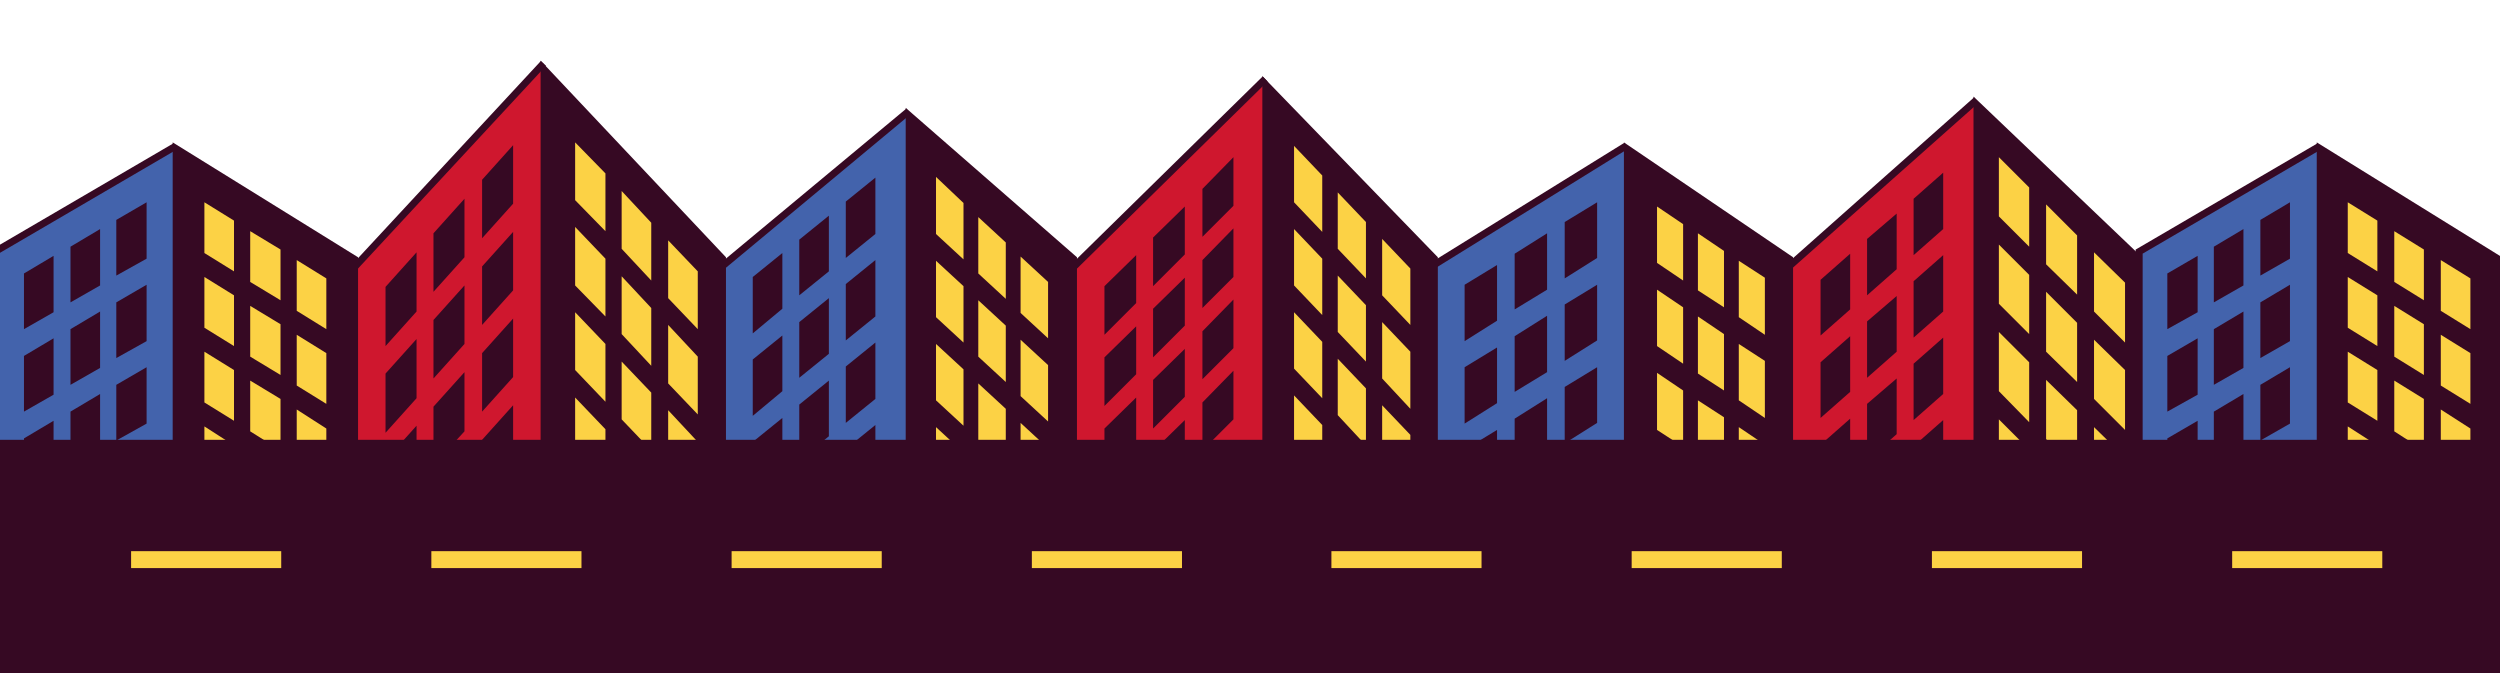 <?xml version="1.0" encoding="utf-8"?>
<!-- Generator: Adobe Illustrator 25.4.1, SVG Export Plug-In . SVG Version: 6.00 Build 0)  -->
<svg version="1.1" id="Ebene_1" xmlns="http://www.w3.org/2000/svg" xmlns:xlink="http://www.w3.org/1999/xlink" x="0px" y="0px"
	 viewBox="0 0 354.7 95.5" style="enable-background:new 0 0 354.7 95.5;" xml:space="preserve">
<style type="text/css">
	.st0{display:none;}
	.st1{fill:#CF172E;}
	.st2{fill:#4363AC;}
	.st3{fill:#360923;}
	.st4{fill:none;stroke:#360923;stroke-miterlimit:10;}
	.st5{fill:#FCD245;}
</style>
<g id="Ebene_9">
</g>
<g id="Ebene_4" class="st0">
</g>
<g>
	<polygon class="st1" points="381.3,9 354.5,37.9 354.3,63.9 382.2,63.9 	"/>
	<polygon class="st1" points="483.5,12 456.6,37.9 456.4,63.9 484.9,63.9 	"/>
	<polygon class="st1" points="584.4,14.7 558.1,37.9 557.9,63.9 586.5,63.9 	"/>
	<polygon class="st2" points="303.5,62.8 329.8,62.8 329,20.8 303.5,35.7 	"/>
	<polygon class="st2" points="406.9,62.8 433.2,62.8 432.8,16.4 406.9,37.5 	"/>
	<polygon class="st2" points="507.9,62.8 535.2,62.8 534.9,20.7 507.9,37.5 	"/>
	<polygon class="st3" points="355,62.8 328.7,62.8 328.7,20.2 355,36.5 	"/>
	<polygon class="st3" points="558.6,62.8 534.6,62.8 534.6,20.2 558.6,36.5 	"/>
	<polygon class="st3" points="608.1,62.8 584.1,62.8 584.1,13.7 608.1,36.5 	"/>
	<polygon class="st3" points="407.1,62.8 380.9,62.8 380.9,8.6 407.1,36.5 	"/>
	<polygon class="st3" points="457,62.8 432.7,62.8 432.7,15.3 457,36.5 	"/>
	<polygon class="st3" points="508.2,62.8 483.3,62.8 483.3,10.8 508.2,36.5 	"/>
	<polyline class="st4" points="329,20.8 303.5,35.7 303.5,62.7 	"/>
	<line class="st4" x1="381.3" y1="9" x2="354.5" y2="37.9"/>
	<line class="st4" x1="406.3" y1="38" x2="433" y2="15.8"/>
	<line class="st4" x1="456.4" y1="38" x2="483.7" y2="11.2"/>
	<line class="st4" x1="507.3" y1="37.8" x2="534.9" y2="20.7"/>
	<line class="st4" x1="557.8" y1="38" x2="584.5" y2="14.2"/>
	<g>
		<polygon class="st5" points="337.3,38.5 333.1,35.9 333.1,28.7 337.3,31.3 		"/>
		<polygon class="st5" points="343.9,42.6 339.7,40 339.7,32.8 343.9,35.4 		"/>
		<polygon class="st5" points="350.5,46.7 346.3,44.1 346.3,36.9 350.5,39.5 		"/>
		<polygon class="st5" points="337.3,49.1 333.1,46.5 333.1,39.3 337.3,41.9 		"/>
		<polygon class="st5" points="343.9,53.2 339.7,50.6 339.7,43.4 343.9,46 		"/>
		<polygon class="st5" points="350.5,57.3 346.3,54.7 346.3,47.5 350.5,50.1 		"/>
		<polygon class="st5" points="337.3,59.7 333.1,57.1 333.1,49.9 337.3,52.5 		"/>
		<polygon class="st5" points="343.9,63.9 339.7,61.2 339.7,54 343.9,56.6 		"/>
		<polygon class="st5" points="350.5,68 346.3,65.3 346.3,58.1 350.5,60.8 		"/>
		<polygon class="st5" points="337.3,70.4 333.1,67.7 333.1,60.5 337.3,63.2 		"/>
		<polygon class="st5" points="343.9,74.5 339.7,71.8 339.7,64.6 343.9,67.3 		"/>
		<polygon class="st5" points="350.5,78.6 346.3,76 346.3,68.7 350.5,71.4 		"/>
	</g>
	<g>
		<polygon class="st5" points="390,32.8 385.8,28.4 385.8,20.2 390,24.6 		"/>
		<polygon class="st5" points="396.6,39.8 392.4,35.3 392.4,27.1 396.6,31.6 		"/>
		<polygon class="st5" points="403.2,46.7 399,42.3 399,34.1 403.2,38.5 		"/>
		<polygon class="st5" points="390,44.9 385.8,40.5 385.8,32.2 390,36.7 		"/>
		<polygon class="st5" points="396.6,51.9 392.4,47.4 392.4,39.2 396.6,43.7 		"/>
		<polygon class="st5" points="403.2,58.8 399,54.4 399,46.1 403.2,50.6 		"/>
		<polygon class="st5" points="390,57 385.8,52.5 385.8,44.3 390,48.8 		"/>
		<polygon class="st5" points="396.6,63.9 392.4,59.5 392.4,51.3 396.6,55.7 		"/>
		<polygon class="st5" points="403.2,70.9 399,66.4 399,58.2 403.2,62.7 		"/>
		<polygon class="st5" points="390,69.1 385.8,64.6 385.8,56.4 390,60.9 		"/>
		<polygon class="st5" points="396.6,76 392.4,71.6 392.4,63.4 396.6,67.8 		"/>
		<polygon class="st5" points="403.2,83 399,78.5 399,70.3 403.2,74.8 		"/>
	</g>
	<g>
		<polygon class="st5" points="440.8,36.8 437,33.2 437,25.1 440.8,28.8 		"/>
		<polygon class="st5" points="446.8,42.4 443,38.8 443,30.8 446.8,34.4 		"/>
		<polygon class="st5" points="452.8,48 449,44.4 449,36.4 452.8,40 		"/>
		<polygon class="st5" points="440.8,48.6 437,45 437,37 440.8,40.6 		"/>
		<polygon class="st5" points="446.8,54.2 443,50.6 443,42.6 446.8,46.2 		"/>
		<polygon class="st5" points="452.8,59.8 449,56.2 449,48.2 452.8,51.8 		"/>
		<polygon class="st5" points="440.8,60.4 437,56.8 437,48.8 440.8,52.4 		"/>
		<polygon class="st5" points="446.8,66 443,62.4 443,54.4 446.8,58 		"/>
		<polygon class="st5" points="452.8,71.7 449,68 449,60 452.8,63.6 		"/>
		<polygon class="st5" points="440.8,72.2 437,68.6 437,60.6 440.8,64.2 		"/>
		<polygon class="st5" points="446.8,77.8 443,74.2 443,66.2 446.8,69.8 		"/>
		<polygon class="st5" points="452.8,83.5 449,79.9 449,71.8 452.8,75.5 		"/>
	</g>
	<g>
		<polygon class="st5" points="491.8,32.9 487.8,28.7 487.8,20.7 491.8,24.9 		"/>
		<polygon class="st5" points="498,39.5 494,35.3 494,27.3 498,31.5 		"/>
		<polygon class="st5" points="504.2,46.1 500.2,41.9 500.2,33.9 504.2,38.1 		"/>
		<polygon class="st5" points="491.8,44.7 487.8,40.5 487.8,32.5 491.8,36.7 		"/>
		<polygon class="st5" points="498,51.3 494,47.1 494,39.1 498,43.3 		"/>
		<polygon class="st5" points="504.2,58 500.2,53.7 500.2,45.7 504.2,49.9 		"/>
		<polygon class="st5" points="491.8,56.5 487.8,52.3 487.8,44.3 491.8,48.5 		"/>
		<polygon class="st5" points="498,63.2 494,58.9 494,50.9 498,55.1 		"/>
		<polygon class="st5" points="504.2,69.8 500.2,65.5 500.2,57.5 504.2,61.7 		"/>
		<polygon class="st5" points="491.8,68.4 487.8,64.1 487.8,56.1 491.8,60.3 		"/>
		<polygon class="st5" points="498,75 494,70.7 494,62.7 498,67 		"/>
		<polygon class="st5" points="504.2,81.6 500.2,77.3 500.2,69.3 504.2,73.6 		"/>
	</g>
	<g>
		<polygon class="st5" points="543,39.8 539.3,37.3 539.3,29.3 543,31.8 		"/>
		<polygon class="st5" points="548.8,43.6 545.1,41.2 545.1,33.1 548.8,35.6 		"/>
		<polygon class="st5" points="554.6,47.5 550.9,45 550.9,37 554.6,39.4 		"/>
		<polygon class="st5" points="543,51.6 539.3,49.1 539.3,41.1 543,43.6 		"/>
		<polygon class="st5" points="548.8,55.4 545.1,53 545.1,44.9 548.8,47.4 		"/>
		<polygon class="st5" points="554.6,59.3 550.9,56.8 550.9,48.8 554.6,51.2 		"/>
		<polygon class="st5" points="543,63.4 539.3,61 539.3,52.9 543,55.4 		"/>
		<polygon class="st5" points="548.8,67.2 545.1,64.8 545.1,56.8 548.8,59.2 		"/>
		<polygon class="st5" points="554.6,71.1 550.9,68.6 550.9,60.6 554.6,63.1 		"/>
		<polygon class="st5" points="543,75.2 539.3,72.8 539.3,64.7 543,67.2 		"/>
		<polygon class="st5" points="548.8,79.1 545.1,76.6 545.1,68.6 548.8,71 		"/>
		<polygon class="st5" points="554.6,82.9 550.9,80.4 550.9,72.4 554.6,74.9 		"/>
	</g>
	<g>
		<polygon class="st5" points="592.1,35 587.7,30.7 587.7,22.3 592.1,26.6 		"/>
		<polygon class="st5" points="598.9,41.8 594.5,37.5 594.5,29 598.9,33.4 		"/>
		<polygon class="st5" points="605.6,48.6 601.3,44.2 601.3,35.8 605.6,40.1 		"/>
		<polygon class="st5" points="592.1,47.4 587.7,43.1 587.7,34.7 592.1,39 		"/>
		<polygon class="st5" points="598.9,54.2 594.5,49.9 594.5,41.4 598.9,45.8 		"/>
		<polygon class="st5" points="605.6,61 601.3,56.6 601.3,48.2 605.6,52.5 		"/>
		<polygon class="st5" points="592.1,59.9 587.7,55.5 587.7,47.1 592.1,51.4 		"/>
		<polygon class="st5" points="598.9,66.6 594.5,62.3 594.5,53.9 598.9,58.2 		"/>
		<polygon class="st5" points="605.6,73.4 601.3,69 601.3,60.6 605.6,64.9 		"/>
		<polygon class="st5" points="592.1,72.3 587.7,67.9 587.7,59.5 592.1,63.8 		"/>
		<polygon class="st5" points="598.9,79 594.5,74.7 594.5,66.3 598.9,70.6 		"/>
		<polygon class="st5" points="605.6,85.8 601.3,81.4 601.3,73 605.6,77.4 		"/>
	</g>
	<g>
		<polygon class="st3" points="516.5,45.5 512,48.4 512,40.4 516.5,37.6 		"/>
		<polygon class="st3" points="523.7,41.1 519.1,43.9 519.1,36 523.7,33.1 		"/>
		<polygon class="st3" points="530.8,36.6 526.2,39.5 526.2,31.5 530.8,28.7 		"/>
		<polygon class="st3" points="516.5,57.2 512,60.1 512,52.1 516.5,49.3 		"/>
		<polygon class="st3" points="523.7,52.8 519.1,55.6 519.1,47.7 523.7,44.8 		"/>
		<polygon class="st3" points="530.8,48.3 526.2,51.2 526.2,43.2 530.8,40.4 		"/>
		<polygon class="st3" points="516.5,68.9 512,71.8 512,63.8 516.5,61 		"/>
		<polygon class="st3" points="523.7,64.5 519.1,67.3 519.1,59.4 523.7,56.5 		"/>
		<polygon class="st3" points="530.8,60 526.2,62.9 526.2,54.9 530.8,52.1 		"/>
		<polygon class="st3" points="516.5,80.6 512,83.5 512,75.5 516.5,72.7 		"/>
		<polygon class="st3" points="523.7,76.2 519.1,79 519.1,71.1 523.7,68.2 		"/>
		<polygon class="st3" points="530.8,71.7 526.2,74.6 526.2,66.6 530.8,63.8 		"/>
	</g>
	<g>
		<polygon class="st3" points="465.3,43 460.9,47.5 460.9,40.6 465.3,36.2 		"/>
		<polygon class="st3" points="472.2,36.1 467.8,40.6 467.8,33.7 472.2,29.3 		"/>
		<polygon class="st3" points="479.2,29.2 474.7,33.6 474.7,26.8 479.2,22.3 		"/>
		<polygon class="st3" points="465.3,53.1 460.9,57.6 460.9,50.7 465.3,46.3 		"/>
		<polygon class="st3" points="472.2,46.2 467.8,50.7 467.8,43.8 472.2,39.4 		"/>
		<polygon class="st3" points="479.2,39.3 474.7,43.7 474.7,36.9 479.2,32.4 		"/>
		<polygon class="st3" points="465.3,63.3 460.9,67.7 460.9,60.8 465.3,56.4 		"/>
		<polygon class="st3" points="472.2,56.3 467.8,60.8 467.8,53.9 472.2,49.5 		"/>
		<polygon class="st3" points="479.2,49.4 474.7,53.8 474.7,47 479.2,42.5 		"/>
		<polygon class="st3" points="465.3,73.4 460.9,77.8 460.9,70.9 465.3,66.5 		"/>
		<polygon class="st3" points="472.2,66.4 467.8,70.9 467.8,64 472.2,59.6 		"/>
		<polygon class="st3" points="479.2,59.5 474.7,63.9 474.7,57.1 479.2,52.6 		"/>
	</g>
	<g>
		<polygon class="st3" points="363.2,44.2 358.8,49.1 358.8,40.7 363.2,35.8 		"/>
		<polygon class="st3" points="370.1,36.5 365.7,41.4 365.7,33.1 370.1,28.2 		"/>
		<polygon class="st3" points="377,28.9 372.6,33.8 372.6,25.5 377,20.6 		"/>
		<polygon class="st3" points="363.2,56.5 358.8,61.4 358.8,53 363.2,48.1 		"/>
		<polygon class="st3" points="370.1,48.8 365.7,53.7 365.7,45.4 370.1,40.5 		"/>
		<polygon class="st3" points="377,41.2 372.6,46.1 372.6,37.8 377,32.9 		"/>
		<polygon class="st3" points="363.2,68.8 358.8,73.7 358.8,65.3 363.2,60.4 		"/>
		<polygon class="st3" points="370.1,61.2 365.7,66 365.7,57.7 370.1,52.8 		"/>
		<polygon class="st3" points="377,53.5 372.6,58.4 372.6,50.1 377,45.2 		"/>
		<polygon class="st3" points="363.2,81.1 358.8,86 358.8,77.6 363.2,72.7 		"/>
		<polygon class="st3" points="370.1,73.5 365.7,78.3 365.7,70 370.1,65.1 		"/>
		<polygon class="st3" points="377,65.8 372.6,70.7 372.6,62.4 377,57.5 		"/>
	</g>
	<g>
		<polygon class="st3" points="566.7,43.9 562.5,47.6 562.5,39.7 566.7,36 		"/>
		<polygon class="st3" points="573.3,38.2 569.1,41.9 569.1,33.9 573.3,30.3 		"/>
		<polygon class="st3" points="579.9,32.5 575.6,36.2 575.6,28.2 579.9,24.5 		"/>
		<polygon class="st3" points="566.7,55.6 562.5,59.3 562.5,51.4 566.7,47.7 		"/>
		<polygon class="st3" points="573.3,49.9 569.1,53.6 569.1,45.6 573.3,42 		"/>
		<polygon class="st3" points="579.9,44.2 575.6,47.9 575.6,39.9 579.9,36.2 		"/>
		<polygon class="st3" points="566.7,67.3 562.5,71 562.5,63.1 566.7,59.4 		"/>
		<polygon class="st3" points="573.3,61.6 569.1,65.3 569.1,57.3 573.3,53.7 		"/>
		<polygon class="st3" points="579.9,55.9 575.6,59.6 575.6,51.6 579.9,47.9 		"/>
		<polygon class="st3" points="566.7,79 562.5,82.7 562.5,74.8 566.7,71.1 		"/>
		<polygon class="st3" points="573.3,73.3 569.1,77 569.1,69 573.3,65.4 		"/>
		<polygon class="st3" points="579.9,67.6 575.6,71.3 575.6,63.3 579.9,59.6 		"/>
	</g>
	<g>
		<polygon class="st3" points="311.8,44.3 307.5,46.7 307.5,38.8 311.8,36.3 		"/>
		<polygon class="st3" points="318.3,40.5 314.1,42.9 314.1,35 318.3,32.5 		"/>
		<polygon class="st3" points="324.9,36.7 320.7,39.1 320.7,31.2 324.9,28.7 		"/>
		<polygon class="st3" points="311.8,56 307.5,58.4 307.5,50.5 311.8,48 		"/>
		<polygon class="st3" points="318.3,52.2 314.1,54.6 314.1,46.7 318.3,44.2 		"/>
		<polygon class="st3" points="324.9,48.4 320.7,50.8 320.7,42.9 324.9,40.4 		"/>
		<polygon class="st3" points="311.8,67.7 307.5,70.1 307.5,62.2 311.8,59.7 		"/>
		<polygon class="st3" points="318.3,63.9 314.1,66.3 314.1,58.4 318.3,55.9 		"/>
		<polygon class="st3" points="324.9,60.1 320.7,62.5 320.7,54.6 324.9,52.1 		"/>
		<polygon class="st3" points="311.8,79.4 307.5,81.8 307.5,73.9 311.8,71.4 		"/>
		<polygon class="st3" points="318.3,75.6 314.1,78 314.1,70.1 318.3,67.6 		"/>
		<polygon class="st3" points="324.9,71.8 320.7,74.2 320.7,66.3 324.9,63.8 		"/>
	</g>
	<g>
		<polygon class="st3" points="415.2,43.8 411,47.3 411,39.3 415.2,35.9 		"/>
		<polygon class="st3" points="421.8,38.5 417.6,41.9 417.6,34 421.8,30.6 		"/>
		<polygon class="st3" points="428.4,33.2 424.2,36.6 424.2,28.6 428.4,25.2 		"/>
		<polygon class="st3" points="415.2,55.5 411,59 411,51 415.2,47.6 		"/>
		<polygon class="st3" points="421.8,50.2 417.6,53.6 417.6,45.7 421.8,42.3 		"/>
		<polygon class="st3" points="428.4,44.9 424.2,48.3 424.2,40.3 428.4,36.9 		"/>
		<polygon class="st3" points="415.2,67.2 411,70.7 411,62.7 415.2,59.3 		"/>
		<polygon class="st3" points="421.8,61.9 417.6,65.3 417.6,57.4 421.8,54 		"/>
		<polygon class="st3" points="428.4,56.6 424.2,60 424.2,52 428.4,48.6 		"/>
		<polygon class="st3" points="415.2,78.9 411,82.4 411,74.4 415.2,71 		"/>
		<polygon class="st3" points="421.8,73.6 417.6,77 417.6,69.1 421.8,65.7 		"/>
		<polygon class="st3" points="428.4,68.3 424.2,71.7 424.2,63.7 428.4,60.3 		"/>
	</g>
</g>
<g>
	<polygon class="st1" points="77.1,9 50.3,37.9 50.2,63.9 78.1,63.9 	"/>
	<polygon class="st1" points="179.3,12 152.4,37.9 152.2,63.9 180.7,63.9 	"/>
	<polygon class="st1" points="280.2,14.7 253.9,37.9 253.8,63.9 282.3,63.9 	"/>
	<polygon class="st2" points="-0.7,62.8 25.6,62.8 24.8,20.8 -0.7,35.7 	"/>
	<polygon class="st2" points="102.8,62.8 129.1,62.8 128.7,16.4 102.8,37.5 	"/>
	<polygon class="st2" points="203.8,62.8 231.1,62.8 230.7,20.7 203.8,37.5 	"/>
	<polygon class="st3" points="50.8,62.8 24.5,62.8 24.5,20.2 50.8,36.5 	"/>
	<polygon class="st3" points="254.4,62.8 230.4,62.8 230.4,20.2 254.4,36.5 	"/>
	<polygon class="st3" points="303.9,62.8 280,62.8 280,13.7 303.9,36.5 	"/>
	<polygon class="st3" points="103,62.8 76.7,62.8 76.7,8.6 103,36.5 	"/>
	<polygon class="st3" points="152.8,62.8 128.5,62.8 128.5,15.3 152.8,36.5 	"/>
	<polygon class="st3" points="204,62.8 179.1,62.8 179.1,10.8 204,36.5 	"/>
	<polyline class="st4" points="24.8,20.8 -0.7,35.7 -0.7,62.7 	"/>
	<line class="st4" x1="77.1" y1="9" x2="50.3" y2="37.9"/>
	<line class="st4" x1="102.2" y1="38" x2="128.9" y2="15.8"/>
	<line class="st4" x1="152.2" y1="38" x2="179.5" y2="11.2"/>
	<line class="st4" x1="203.1" y1="37.8" x2="230.7" y2="20.7"/>
	<line class="st4" x1="253.6" y1="38" x2="280.4" y2="14.2"/>
	<g>
		<polygon class="st5" points="33.2,38.5 29,35.9 29,28.7 33.2,31.3 		"/>
		<polygon class="st5" points="39.8,42.6 35.5,40 35.5,32.8 39.8,35.4 		"/>
		<polygon class="st5" points="46.3,46.7 42.1,44.1 42.1,36.9 46.3,39.5 		"/>
		<polygon class="st5" points="33.2,49.1 29,46.5 29,39.3 33.2,41.9 		"/>
		<polygon class="st5" points="39.8,53.2 35.5,50.6 35.5,43.4 39.8,46 		"/>
		<polygon class="st5" points="46.3,57.3 42.1,54.7 42.1,47.5 46.3,50.1 		"/>
		<polygon class="st5" points="33.2,59.7 29,57.1 29,49.9 33.2,52.5 		"/>
		<polygon class="st5" points="39.8,63.9 35.5,61.2 35.5,54 39.8,56.6 		"/>
		<polygon class="st5" points="46.3,68 42.1,65.3 42.1,58.1 46.3,60.8 		"/>
		<polygon class="st5" points="33.2,70.4 29,67.7 29,60.5 33.2,63.2 		"/>
		<polygon class="st5" points="39.8,74.5 35.5,71.8 35.5,64.6 39.8,67.3 		"/>
		<polygon class="st5" points="46.3,78.6 42.1,76 42.1,68.7 46.3,71.4 		"/>
	</g>
	<g>
		<polygon class="st5" points="85.9,32.8 81.6,28.4 81.6,20.2 85.9,24.6 		"/>
		<polygon class="st5" points="92.4,39.8 88.2,35.3 88.2,27.1 92.4,31.6 		"/>
		<polygon class="st5" points="99,46.7 94.8,42.3 94.8,34.1 99,38.5 		"/>
		<polygon class="st5" points="85.9,44.9 81.6,40.5 81.6,32.2 85.9,36.7 		"/>
		<polygon class="st5" points="92.4,51.9 88.2,47.4 88.2,39.2 92.4,43.7 		"/>
		<polygon class="st5" points="99,58.8 94.8,54.4 94.8,46.1 99,50.6 		"/>
		<polygon class="st5" points="85.9,57 81.6,52.5 81.6,44.3 85.9,48.8 		"/>
		<polygon class="st5" points="92.4,63.9 88.2,59.5 88.2,51.3 92.4,55.7 		"/>
		<polygon class="st5" points="99,70.9 94.8,66.4 94.8,58.2 99,62.7 		"/>
		<polygon class="st5" points="85.9,69.1 81.6,64.6 81.6,56.4 85.9,60.9 		"/>
		<polygon class="st5" points="92.4,76 88.2,71.6 88.2,63.4 92.4,67.8 		"/>
		<polygon class="st5" points="99,83 94.8,78.5 94.8,70.3 99,74.8 		"/>
	</g>
	<g>
		<polygon class="st5" points="136.7,36.8 132.8,33.2 132.8,25.1 136.7,28.8 		"/>
		<polygon class="st5" points="142.7,42.4 138.8,38.8 138.8,30.8 142.7,34.4 		"/>
		<polygon class="st5" points="148.7,48 144.8,44.4 144.8,36.4 148.7,40 		"/>
		<polygon class="st5" points="136.7,48.6 132.8,45 132.8,37 136.7,40.6 		"/>
		<polygon class="st5" points="142.7,54.2 138.8,50.6 138.8,42.6 142.7,46.2 		"/>
		<polygon class="st5" points="148.7,59.8 144.8,56.2 144.8,48.2 148.7,51.8 		"/>
		<polygon class="st5" points="136.7,60.4 132.8,56.8 132.8,48.8 136.7,52.4 		"/>
		<polygon class="st5" points="142.7,66 138.8,62.4 138.8,54.4 142.7,58 		"/>
		<polygon class="st5" points="148.7,71.7 144.8,68 144.8,60 148.7,63.6 		"/>
		<polygon class="st5" points="136.7,72.2 132.8,68.6 132.8,60.6 136.7,64.2 		"/>
		<polygon class="st5" points="142.7,77.8 138.8,74.2 138.8,66.2 142.7,69.8 		"/>
		<polygon class="st5" points="148.7,83.5 144.8,79.9 144.8,71.8 148.7,75.5 		"/>
	</g>
	<g>
		<polygon class="st5" points="187.6,32.9 183.6,28.7 183.6,20.7 187.6,24.9 		"/>
		<polygon class="st5" points="193.8,39.5 189.8,35.3 189.8,27.3 193.8,31.5 		"/>
		<polygon class="st5" points="200.1,46.1 196.1,41.9 196.1,33.9 200.1,38.1 		"/>
		<polygon class="st5" points="187.6,44.7 183.6,40.5 183.6,32.5 187.6,36.7 		"/>
		<polygon class="st5" points="193.8,51.3 189.8,47.1 189.8,39.1 193.8,43.3 		"/>
		<polygon class="st5" points="200.1,58 196.1,53.7 196.1,45.7 200.1,49.9 		"/>
		<polygon class="st5" points="187.6,56.5 183.6,52.3 183.6,44.3 187.6,48.5 		"/>
		<polygon class="st5" points="193.8,63.2 189.8,58.9 189.8,50.9 193.8,55.1 		"/>
		<polygon class="st5" points="200.1,69.8 196.1,65.5 196.1,57.5 200.1,61.7 		"/>
		<polygon class="st5" points="187.6,68.4 183.6,64.1 183.6,56.1 187.6,60.3 		"/>
		<polygon class="st5" points="193.8,75 189.8,70.7 189.8,62.7 193.8,67 		"/>
		<polygon class="st5" points="200.1,81.6 196.1,77.3 196.1,69.3 200.1,73.6 		"/>
	</g>
	<g>
		<polygon class="st5" points="238.8,39.8 235.1,37.3 235.1,29.3 238.8,31.8 		"/>
		<polygon class="st5" points="244.6,43.6 240.9,41.2 240.9,33.1 244.6,35.6 		"/>
		<polygon class="st5" points="250.4,47.5 246.7,45 246.7,37 250.4,39.4 		"/>
		<polygon class="st5" points="238.8,51.6 235.1,49.1 235.1,41.1 238.8,43.6 		"/>
		<polygon class="st5" points="244.6,55.4 240.9,53 240.9,44.9 244.6,47.4 		"/>
		<polygon class="st5" points="250.4,59.3 246.7,56.8 246.7,48.8 250.4,51.2 		"/>
		<polygon class="st5" points="238.8,63.4 235.1,61 235.1,52.9 238.8,55.4 		"/>
		<polygon class="st5" points="244.6,67.2 240.9,64.8 240.9,56.8 244.6,59.2 		"/>
		<polygon class="st5" points="250.4,71.1 246.7,68.6 246.7,60.6 250.4,63.1 		"/>
		<polygon class="st5" points="238.8,75.2 235.1,72.8 235.1,64.7 238.8,67.2 		"/>
		<polygon class="st5" points="244.6,79.1 240.9,76.6 240.9,68.6 244.6,71 		"/>
		<polygon class="st5" points="250.4,82.9 246.7,80.4 246.7,72.4 250.4,74.9 		"/>
	</g>
	<g>
		<polygon class="st5" points="287.9,35 283.6,30.7 283.6,22.3 287.9,26.6 		"/>
		<polygon class="st5" points="294.7,41.8 290.3,37.5 290.3,29 294.7,33.4 		"/>
		<polygon class="st5" points="301.5,48.6 297.1,44.2 297.1,35.8 301.5,40.1 		"/>
		<polygon class="st5" points="287.9,47.4 283.6,43.1 283.6,34.7 287.9,39 		"/>
		<polygon class="st5" points="294.7,54.2 290.3,49.9 290.3,41.4 294.7,45.8 		"/>
		<polygon class="st5" points="301.5,61 297.1,56.6 297.1,48.2 301.5,52.5 		"/>
		<polygon class="st5" points="287.9,59.9 283.6,55.5 283.6,47.1 287.9,51.4 		"/>
		<polygon class="st5" points="294.7,66.6 290.3,62.3 290.3,53.9 294.7,58.2 		"/>
		<polygon class="st5" points="301.5,73.4 297.1,69 297.1,60.6 301.5,64.9 		"/>
		<polygon class="st5" points="287.9,72.3 283.6,67.9 283.6,59.5 287.9,63.8 		"/>
		<polygon class="st5" points="294.7,79 290.3,74.7 290.3,66.3 294.7,70.6 		"/>
		<polygon class="st5" points="301.5,85.8 297.1,81.4 297.1,73 301.5,77.4 		"/>
	</g>
	<g>
		<polygon class="st3" points="212.4,45.5 207.8,48.4 207.8,40.4 212.4,37.6 		"/>
		<polygon class="st3" points="219.5,41.1 214.9,43.9 214.9,36 219.5,33.1 		"/>
		<polygon class="st3" points="226.6,36.6 222,39.5 222,31.5 226.6,28.7 		"/>
		<polygon class="st3" points="212.4,57.2 207.8,60.1 207.8,52.1 212.4,49.3 		"/>
		<polygon class="st3" points="219.5,52.8 214.9,55.6 214.9,47.7 219.5,44.8 		"/>
		<polygon class="st3" points="226.6,48.3 222,51.2 222,43.2 226.6,40.4 		"/>
		<polygon class="st3" points="212.4,68.9 207.8,71.8 207.8,63.8 212.4,61 		"/>
		<polygon class="st3" points="219.5,64.5 214.9,67.3 214.9,59.4 219.5,56.5 		"/>
		<polygon class="st3" points="226.6,60 222,62.9 222,54.9 226.6,52.1 		"/>
		<polygon class="st3" points="212.4,80.6 207.8,83.5 207.8,75.5 212.4,72.7 		"/>
		<polygon class="st3" points="219.5,76.2 214.9,79 214.9,71.1 219.5,68.2 		"/>
		<polygon class="st3" points="226.6,71.7 222,74.6 222,66.6 226.6,63.8 		"/>
	</g>
	<g>
		<polygon class="st3" points="161.2,43 156.7,47.5 156.7,40.6 161.2,36.2 		"/>
		<polygon class="st3" points="168.1,36.1 163.6,40.6 163.6,33.7 168.1,29.3 		"/>
		<polygon class="st3" points="175,29.2 170.6,33.6 170.6,26.8 175,22.3 		"/>
		<polygon class="st3" points="161.2,53.1 156.7,57.6 156.7,50.7 161.2,46.3 		"/>
		<polygon class="st3" points="168.1,46.2 163.6,50.7 163.6,43.8 168.1,39.4 		"/>
		<polygon class="st3" points="175,39.3 170.6,43.7 170.6,36.9 175,32.4 		"/>
		<polygon class="st3" points="161.2,63.3 156.7,67.7 156.7,60.8 161.2,56.4 		"/>
		<polygon class="st3" points="168.1,56.3 163.6,60.8 163.6,53.9 168.1,49.5 		"/>
		<polygon class="st3" points="175,49.4 170.6,53.8 170.6,47 175,42.5 		"/>
		<polygon class="st3" points="161.2,73.4 156.7,77.8 156.7,70.9 161.2,66.5 		"/>
		<polygon class="st3" points="168.1,66.4 163.6,70.9 163.6,64 168.1,59.6 		"/>
		<polygon class="st3" points="175,59.5 170.6,63.9 170.6,57.1 175,52.6 		"/>
	</g>
	<g>
		<polygon class="st3" points="59.1,44.2 54.7,49.1 54.7,40.7 59.1,35.8 		"/>
		<polygon class="st3" points="65.9,36.5 61.5,41.4 61.5,33.1 65.9,28.2 		"/>
		<polygon class="st3" points="72.8,28.9 68.4,33.8 68.4,25.5 72.8,20.6 		"/>
		<polygon class="st3" points="59.1,56.5 54.7,61.4 54.7,53 59.1,48.1 		"/>
		<polygon class="st3" points="65.9,48.8 61.5,53.7 61.5,45.4 65.9,40.5 		"/>
		<polygon class="st3" points="72.8,41.2 68.4,46.1 68.4,37.8 72.8,32.9 		"/>
		<polygon class="st3" points="59.1,68.8 54.7,73.7 54.7,65.3 59.1,60.4 		"/>
		<polygon class="st3" points="65.9,61.2 61.5,66 61.5,57.7 65.9,52.8 		"/>
		<polygon class="st3" points="72.8,53.5 68.4,58.4 68.4,50.1 72.8,45.2 		"/>
		<polygon class="st3" points="59.1,81.1 54.7,86 54.7,77.6 59.1,72.7 		"/>
		<polygon class="st3" points="65.9,73.5 61.5,78.3 61.5,70 65.9,65.1 		"/>
		<polygon class="st3" points="72.8,65.8 68.4,70.7 68.4,62.4 72.8,57.5 		"/>
	</g>
	<g>
		<polygon class="st3" points="262.5,43.9 258.3,47.6 258.3,39.7 262.5,36 		"/>
		<polygon class="st3" points="269.1,38.2 264.9,41.9 264.9,33.9 269.1,30.3 		"/>
		<polygon class="st3" points="275.7,32.5 271.5,36.2 271.5,28.2 275.7,24.5 		"/>
		<polygon class="st3" points="262.5,55.6 258.3,59.3 258.3,51.4 262.5,47.7 		"/>
		<polygon class="st3" points="269.1,49.9 264.9,53.6 264.9,45.6 269.1,42 		"/>
		<polygon class="st3" points="275.7,44.2 271.5,47.9 271.5,39.9 275.7,36.2 		"/>
		<polygon class="st3" points="262.5,67.3 258.3,71 258.3,63.1 262.5,59.4 		"/>
		<polygon class="st3" points="269.1,61.6 264.9,65.3 264.9,57.3 269.1,53.7 		"/>
		<polygon class="st3" points="275.7,55.9 271.5,59.6 271.5,51.6 275.7,47.9 		"/>
		<polygon class="st3" points="262.5,79 258.3,82.7 258.3,74.8 262.5,71.1 		"/>
		<polygon class="st3" points="269.1,73.3 264.9,77 264.9,69 269.1,65.4 		"/>
		<polygon class="st3" points="275.7,67.6 271.5,71.3 271.5,63.3 275.7,59.6 		"/>
	</g>
	<g>
		<polygon class="st3" points="7.6,44.3 3.4,46.7 3.4,38.8 7.6,36.3 		"/>
		<polygon class="st3" points="14.2,40.5 10,42.9 10,35 14.2,32.5 		"/>
		<polygon class="st3" points="20.8,36.7 16.5,39.1 16.5,31.2 20.8,28.7 		"/>
		<polygon class="st3" points="7.6,56 3.4,58.4 3.4,50.5 7.6,48 		"/>
		<polygon class="st3" points="14.2,52.2 10,54.6 10,46.7 14.2,44.2 		"/>
		<polygon class="st3" points="20.8,48.4 16.5,50.8 16.5,42.9 20.8,40.4 		"/>
		<polygon class="st3" points="7.6,67.7 3.4,70.1 3.4,62.2 7.6,59.7 		"/>
		<polygon class="st3" points="14.2,63.9 10,66.3 10,58.4 14.2,55.9 		"/>
		<polygon class="st3" points="20.8,60.1 16.5,62.5 16.5,54.6 20.8,52.1 		"/>
		<polygon class="st3" points="7.6,79.4 3.4,81.8 3.4,73.9 7.6,71.4 		"/>
		<polygon class="st3" points="14.2,75.6 10,78 10,70.1 14.2,67.6 		"/>
		<polygon class="st3" points="20.8,71.8 16.5,74.2 16.5,66.3 20.8,63.8 		"/>
	</g>
	<g>
		<polygon class="st3" points="111,43.8 106.8,47.3 106.8,39.3 111,35.9 		"/>
		<polygon class="st3" points="117.6,38.5 113.4,41.9 113.4,34 117.6,30.6 		"/>
		<polygon class="st3" points="124.2,33.2 120,36.6 120,28.6 124.2,25.2 		"/>
		<polygon class="st3" points="111,55.5 106.8,59 106.8,51 111,47.6 		"/>
		<polygon class="st3" points="117.6,50.2 113.4,53.6 113.4,45.7 117.6,42.3 		"/>
		<polygon class="st3" points="124.2,44.9 120,48.3 120,40.3 124.2,36.9 		"/>
		<polygon class="st3" points="111,67.2 106.8,70.7 106.8,62.7 111,59.3 		"/>
		<polygon class="st3" points="117.6,61.9 113.4,65.3 113.4,57.4 117.6,54 		"/>
		<polygon class="st3" points="124.2,56.6 120,60 120,52 124.2,48.6 		"/>
		<polygon class="st3" points="111,78.9 106.8,82.4 106.8,74.4 111,71 		"/>
		<polygon class="st3" points="117.6,73.6 113.4,77 113.4,69.1 117.6,65.7 		"/>
		<polygon class="st3" points="124.2,68.3 120,71.7 120,63.7 124.2,60.3 		"/>
	</g>
</g>
<g>
	<rect x="-34.4" y="62.4" class="st3" width="679.8" height="34.1"/>
	<g>
		<path class="st5" d="M636.1,80.6h-21.3v-2.4h21.3V80.6z M593.5,80.6h-21.3v-2.4h21.3V80.6z M550.9,80.6h-21.3v-2.4h21.3V80.6z
			 M508.3,80.6h-21.3v-2.4h21.3V80.6z M465.8,80.6h-21.3v-2.4h21.3V80.6z M423.2,80.6h-21.3v-2.4h21.3V80.6z M380.6,80.6h-21.3v-2.4
			h21.3V80.6z M338,80.6h-21.3v-2.4H338V80.6z M295.4,80.6h-21.3v-2.4h21.3V80.6z M252.8,80.6h-21.3v-2.4h21.3V80.6z M210.2,80.6
			h-21.3v-2.4h21.3V80.6z M167.7,80.6h-21.3v-2.4h21.3V80.6z M125.1,80.6h-21.3v-2.4h21.3V80.6z M82.5,80.6H61.2v-2.4h21.3V80.6z
			 M39.9,80.6H18.6v-2.4h21.3V80.6z M-2.7,80.6H-24v-2.4h21.3V80.6z"/>
	</g>
</g>
</svg>
